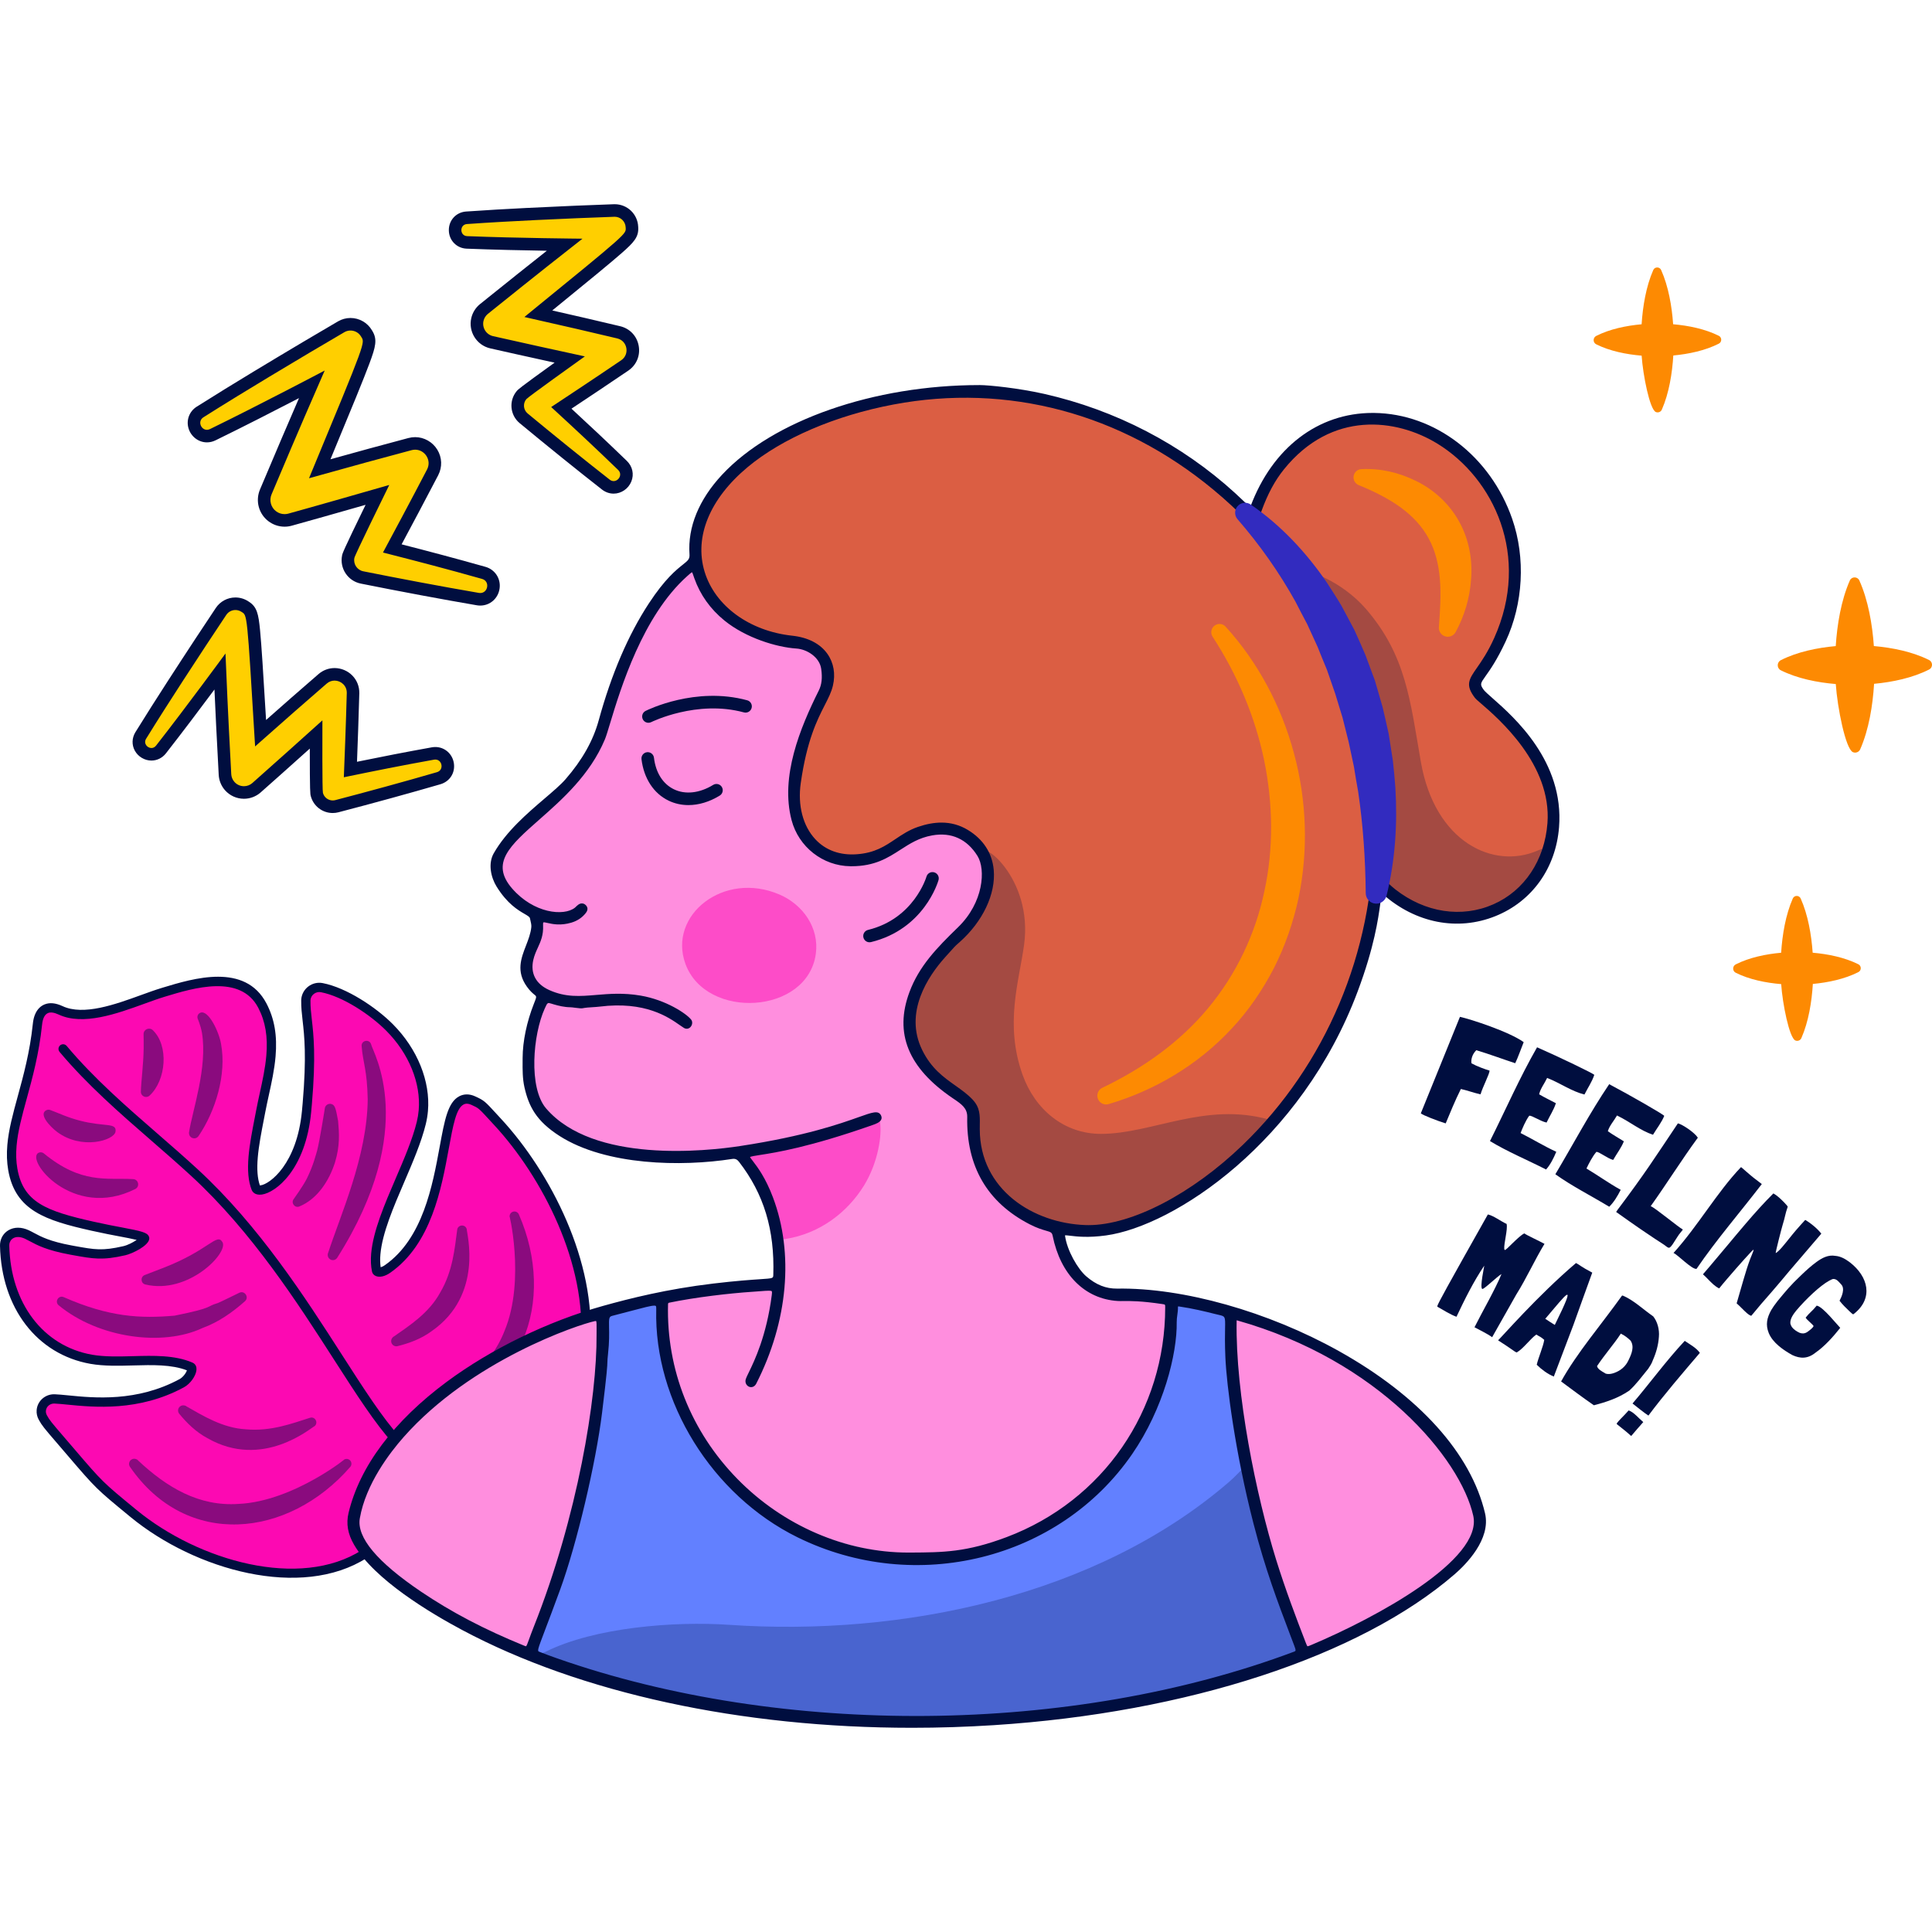 <?xml version="1.0" encoding="UTF-8"?>
<!-- Generator: Adobe Illustrator 25.4.1, SVG Export Plug-In . SVG Version: 6.00 Build 0)  -->
<svg xmlns="http://www.w3.org/2000/svg" xmlns:xlink="http://www.w3.org/1999/xlink" version="1.1" id="Capa_1" x="0px" y="0px" viewBox="0 0 512 512" style="enable-background:new 0 0 512 512;" xml:space="preserve" width="512" height="512">
<g>
	<g>
		<g>
			<path style="fill:#FC09B2;" d="M3.168,303.542c0.345-4.003,1.456-8.062,2.743-12.76c1.506-5.499,3.212-11.73,4.006-19.269     c0.214-2.243,1.017-3.66,2.388-4.203c1.01-0.399,2.233-0.256,3.738,0.433c6.027,2.823,14.736-0.339,21.736-2.88     c1.929-0.7,3.752-1.361,5.408-1.864l0.258-0.079c7.815-2.374,20.894-6.348,26.083,3.58c2.005,3.836,2.728,8.078,2.274,13.353     c-0.294,3.405-1.04,6.814-1.762,10.111c-0.326,1.483-0.648,2.955-0.924,4.405l-0.374,1.931     c-0.709,3.649-1.379,7.096-1.655,10.297c-0.303,3.513-0.06,6.214,0.741,8.262c0.167,0.429,0.646,0.592,1.417,0.484     c3.178-0.447,10.61-6.297,11.991-20.771c0.067-0.711,0.13-1.401,0.188-2.07c1.084-12.563,0.451-18.114-0.011-22.168     c-0.207-1.826-0.387-3.403-0.366-5.183c0.001-0.086,0.006-0.174,0.013-0.262c0.084-0.976,0.591-1.883,1.391-2.489     c0.809-0.613,1.841-0.854,2.83-0.665c6.069,1.168,13.638,6.205,17.978,10.576c6.236,6.277,9.572,14.504,8.924,22.008     c-0.094,1.092-0.272,2.183-0.529,3.241c-1.151,4.724-3.434,10.035-5.642,15.173c-2.915,6.783-5.927,13.794-6.425,19.564     c-0.141,1.632-0.073,3.123,0.201,4.429c0.032,0.166,0.178,0.254,0.294,0.301c0.477,0.192,1.422,0.096,2.638-0.753     c10.447-7.302,13.081-21.653,15.005-32.13c1.241-6.764,2.061-11.231,4.556-12.533c0.933-0.487,1.981-0.471,3.113,0.044     c2.17,0.98,2.283,1.102,5.156,4.231l1.307,1.419c12.891,13.918,25.08,37.49,23.244,58.778c-0.733,8.506-3.62,15.901-8.578,21.981     c-10.158,12.476-26.938,12.507-38.727,7.224c0.021,0.067,0.043,0.138,0.065,0.21c0.582,1.923,1.556,5.143,1.229,8.937     c-0.567,6.572-4.78,12.421-12.523,17.383c-16.923,10.836-44.384,3.066-61.157-10.707l-0.448-0.369     c-8.496-6.988-8.658-7.12-16.075-15.788l-2.788-3.25c-3.541-4.12-3.912-4.551-4.739-6.036c-0.329-0.588-0.475-1.247-0.418-1.903     c0.152-1.767,1.695-3.1,3.511-3.038c0.952,0.034,2.133,0.151,3.5,0.286c6.961,0.691,18.611,1.845,30.22-4.451     c1.295-0.699,2.565-2.425,2.669-3.624c0.047-0.545-0.169-0.638-0.344-0.714c-4.384-1.893-9.882-1.744-15.199-1.598     c-3.752,0.102-7.632,0.208-11.128-0.405c-13.568-2.404-22.571-14.211-22.938-30.078c-0.005-0.141,0-0.285,0.012-0.426     c0.097-1.126,0.694-2.089,1.638-2.639c1.152-0.673,2.645-0.652,4.201,0.057c0.45,0.205,0.905,0.449,1.409,0.72     c1.828,0.982,4.331,2.326,10.287,3.416l0.791,0.145c5.359,0.972,7.578,1.373,13.364,0.04c2.256-0.516,5.339-2.508,5.405-3.282     c-0.267-0.559-3.286-1.126-6.204-1.677c-2.05-0.386-4.6-0.866-7.643-1.551c-11.974-2.688-19.371-5.043-21.108-15.076     C3.043,307.882,2.972,305.813,3.168,303.542z"/>
			<g style="opacity:0.45;">
				<path style="fill:#000E3F;" d="M58.587,276.692c1.475,8.003-1.417,17.672-5.973,24.374c-0.43,0.633-1.292,0.797-1.925,0.367      c-0.801-0.545-0.596-1.587-0.579-1.431c0.857-5.619,4.946-17.137,3.402-26.348c-0.354-1.943-1.173-3.821-1.111-3.663      c-0.249-0.642,0.07-1.365,0.712-1.615C55.263,267.543,58.072,273.525,58.587,276.692z"/>
				<path style="fill:#000E3F;" d="M35.134,312.473l0.177,0.009c1.405,0.077,1.807,1.972,0.548,2.613      c-16.647,8.407-29.519-8.069-25.539-9.638c0.45-0.177,0.94-0.084,1.29,0.203C21.584,313.835,28.187,312.093,35.134,312.473z"/>
				<path style="fill:#000E3F;" d="M89.373,333.312c-0.404,0.639-1.249,0.828-1.887,0.425c-0.947-0.6-0.555-1.783-0.554-1.628      c3.228-9.99,10.369-25.556,10.519-40.787c-0.171-8.005-1.272-9.607-1.616-14.108c-0.114-1.493,2.009-1.936,2.496-0.514      C98.756,278.879,111.217,298.79,89.373,333.312z"/>
				<path style="fill:#000E3F;" d="M137.502,321.825c10.02,22.912,1.07,48.523-25.03,52.739c-0.745,0.121-1.448-0.386-1.568-1.132      c-0.182-1.126,1.024-1.638,0.862-1.495c9.802-3.841,18.066-9.36,21.911-19.166c5.773-13.719,0.912-32.62,1.394-30.184      c-0.137-0.694,0.314-1.368,1.008-1.506C136.68,320.962,137.266,321.285,137.502,321.825z"/>
				<path style="fill:#000E3F;" d="M114.407,352.756c-2.734,2.026-5.906,3.203-9.05,3.984c-0.735,0.182-1.478-0.265-1.661-1      c-0.255-1.026,0.769-1.674,0.647-1.525c4.235-2.971,9.348-6.247,12.309-11.674c3.397-5.749,3.852-11.866,4.511-16.658      c0.193-1.405,2.196-1.507,2.532-0.129C123.653,326.802,128.258,343.112,114.407,352.756z"/>
				<path style="fill:#000E3F;" d="M92.82,388.749c-16.409,18.871-43.386,21.756-58.377-0.02c-0.429-0.622-0.271-1.474,0.351-1.902      c0.939-0.647,1.919,0.224,1.72,0.138c7.67,7.211,16.198,12.314,26.705,11.587c14.87-0.661,29.866-13.152,27.871-11.672      c0.568-0.422,1.37-0.302,1.792,0.266C93.248,387.637,93.207,388.305,92.82,388.749z"/>
				<path style="fill:#000E3F;" d="M54.977,381.133c-3.002-1.602-5.424-3.964-7.477-6.47c-0.48-0.586-0.394-1.449,0.192-1.929      c0.818-0.67,1.842-0.022,1.655-0.069c4.499,2.554,9.65,5.77,15.822,6.12c6.65,0.607,12.372-1.604,16.984-3.061      c1.352-0.427,2.303,1.339,1.202,2.232C82.389,378.368,69.626,389.517,54.977,381.133z"/>
				<path style="fill:#000E3F;" d="M46.31,348.656c10.749-2.188,7.991-2.332,11.446-3.347c0.369-0.116,5.841-2.801,5.682-2.726      c1.417-0.66,2.648,1.216,1.479,2.254c-3.272,2.901-6.982,5.548-11.235,7.092c-10.588,4.998-27.569,2.691-38.135-6.013      c-1.144-0.943-0.026-2.76,1.331-2.164C28.964,349.066,37.226,349.455,46.31,348.656z"/>
				<path style="fill:#000E3F;" d="M21.238,297c6.486,1.679,9.748,0.431,9.375,2.892c-0.355,2.334-8.974,4.95-15.505,0.064      c-1.87-1.426-4.935-4.672-2.848-5.731c0.338-0.172,0.715-0.183,1.046-0.064C15.479,294.947,17.836,296.13,21.238,297z"/>
				<path style="fill:#000E3F;" d="M38.07,277.95c0.031-1.237-0.024-4.038-0.022-3.882c-0.017-1.278,1.519-1.945,2.445-1.065      c4.306,4.109,3.553,13.27-0.857,17.341c-0.888,0.819-2.33,0.164-2.303-1.04C37.393,286.588,38.005,282.197,38.07,277.95z"/>
				<path style="fill:#000E3F;" d="M43.402,335.955c12.078-4.72,14.06-9.341,15.561-6.762c1.639,2.812-9.084,13.939-20.445,11.208      c-1.245-0.299-1.365-2.032-0.173-2.499C38.345,337.901,43.561,335.892,43.402,335.955z"/>
				<path style="fill:#000E3F;" d="M81.33,312.307c1.767-3.591,2.36-6.281,2.69-7.289c0.696-2.598,2.113-11.566,2.078-11.413      c0.171-0.749,0.917-1.217,1.666-1.046c1.072,0.247,1.232,1.292,1.838,4.504c0.283,3.234,0.54,6.496-0.835,11.03      c-1.581,4.897-4.691,9.681-9.432,11.633c-1.213,0.499-2.303-0.943-1.493-1.974C77.843,317.752,80.322,314.317,81.33,312.307z"/>
			</g>
		</g>
		<path style="fill:#000E3F;" d="M132.758,296.47l-1.305-1.416c-2.915-3.175-3.153-3.434-5.554-4.518    c-1.472-0.67-2.921-0.675-4.188-0.014c-3.027,1.584-3.889,6.283-5.196,13.402c-1.886,10.273-4.469,24.335-14.5,31.344    c-0.486,0.339-0.873,0.5-1.136,0.569c-0.152-1.039-0.173-2.188-0.066-3.432c0.48-5.574,3.453-12.495,6.329-19.185    c2.227-5.181,4.529-10.535,5.707-15.368c0.271-1.119,0.46-2.272,0.56-3.425c0.678-7.859-2.79-16.45-9.277-22.98    c-4.471-4.504-12.302-9.7-18.618-10.917c-1.334-0.257-2.72,0.07-3.805,0.892c-1.074,0.813-1.757,2.036-1.873,3.362    c-0.011,0.119-0.017,0.237-0.018,0.349c-0.021,1.844,0.16,3.44,0.368,5.288c0.462,4.054,1.087,9.532,0.014,21.976    c-0.057,0.668-0.12,1.354-0.187,2.061c-1.339,14.022-8.486,19.327-10.939,19.67c-0.081,0.012-0.147,0.018-0.199,0.019    c-0.651-1.84-0.835-4.277-0.563-7.441c0.271-3.139,0.934-6.554,1.636-10.168l0.375-1.933c0.275-1.444,0.594-2.903,0.917-4.376    c0.73-3.331,1.485-6.774,1.786-10.269c0.476-5.517-0.29-9.975-2.409-14.028c-5.659-10.83-19.345-6.674-27.523-4.19l-0.269,0.083    c-1.709,0.518-3.619,1.212-5.467,1.882c-6.785,2.464-15.228,5.53-20.795,2.922c-1.839-0.841-3.377-0.992-4.712-0.463    c-0.91,0.361-1.981,1.143-2.63,2.831c-0.252,0.655-0.439,1.445-0.53,2.397c-0.781,7.426-2.474,13.606-3.967,19.058    c-1.302,4.758-2.428,8.865-2.782,12.982c-0.205,2.376-0.13,4.549,0.229,6.644c1.863,10.762,9.941,13.349,22.051,16.068    c3.042,0.684,5.592,1.164,7.641,1.551c1.368,0.257,3.154,0.593,4.36,0.896c-0.92,0.625-2.323,1.378-3.564,1.662    c-5.544,1.278-7.54,0.917-12.871-0.05l-0.79-0.145c-5.77-1.057-8.172-2.347-9.925-3.29c-0.528-0.284-1.007-0.54-1.478-0.755    c-1.935-0.881-3.829-0.88-5.334,0c-1.292,0.754-2.111,2.067-2.243,3.595c-0.017,0.192-0.022,0.387-0.016,0.578    c0.38,16.461,9.782,28.731,23.952,31.243c3.613,0.633,7.55,0.526,11.356,0.424c5.006-0.139,10.156-0.279,14.224,1.301    c-0.261,0.789-1.093,1.861-1.948,2.322c-11.282,6.119-22.695,4.986-29.514,4.309c-1.42-0.14-2.6-0.257-3.579-0.291    c-2.472-0.084-4.571,1.749-4.779,4.161c-0.078,0.903,0.12,1.806,0.572,2.611c0.884,1.588,1.338,2.115,4.864,6.217l2.802,3.267    c7.483,8.747,7.647,8.882,16.219,15.932l0.456,0.375c17.111,14.051,45.206,21.929,62.601,10.792    c8.08-5.178,12.483-11.335,13.084-18.313c0.238-2.748-0.161-5.179-0.629-7.086c9.954,7.39,22.276,9.081,35.085,10.162    c0.677,0.057,1.269-0.44,1.329-1.122c0.057-0.677-0.445-1.272-1.122-1.329c-9.988-0.843-19.196-1.99-27.202-5.722    c10.456,1.546,21.908-1.031,29.702-10.603c5.116-6.276,8.094-13.896,8.849-22.652C158.193,334.53,145.835,310.589,132.758,296.47z     M153.875,355.977c-0.712,8.256-3.507,15.422-8.306,21.31c-9.074,11.144-23.625,11.983-34.918,7.833    c-1.62-1.254-3.179-2.655-4.658-4.271c-4.56-4.982-9.562-12.769-15.353-21.787c-9.792-15.244-21.977-34.216-38.299-49.235    c-3.499-3.219-7.135-6.382-10.654-9.441c-8.269-7.191-16.82-14.628-24.02-23.209c-0.436-0.521-1.211-0.589-1.732-0.152    c-0.166,0.139-0.286,0.312-0.358,0.5c-0.155,0.403-0.092,0.878,0.206,1.232c7.323,8.729,15.949,16.23,24.29,23.485    c3.504,3.048,7.128,6.2,10.602,9.396c16.089,14.804,28.179,33.629,37.895,48.754c5.852,9.113,10.907,16.981,15.608,22.119    c0.792,0.865,1.611,1.663,2.445,2.427c-0.07,0.231-0.078,0.479-0.002,0.719l0.062,0.204c0.555,1.833,1.486,4.908,1.179,8.47    c-0.532,6.173-4.556,11.708-11.961,16.453c-16.453,10.535-43.281,2.872-59.713-10.623l-0.448-0.368    c-8.416-6.922-8.577-7.054-15.922-15.638l-2.788-3.251c-3.564-4.146-3.851-4.491-4.598-5.832    c-0.211-0.377-0.303-0.791-0.268-1.201c0.094-1.112,1.082-1.954,2.244-1.914c0.9,0.031,2.044,0.145,3.368,0.275    c7.153,0.711,19.036,1.89,30.98-4.588c1.653-0.893,3.171-3.003,3.307-4.599c0.057-0.651-0.085-1.518-1.079-1.948    c-4.639-2.003-10.273-1.849-15.722-1.699c-3.704,0.1-7.514,0.204-10.882-0.386c-12.963-2.298-21.568-13.64-21.92-28.895    c-0.004-0.109,0-0.202,0.008-0.293c0.06-0.722,0.439-1.336,1.032-1.681c0.797-0.467,1.888-0.426,3.073,0.113    c0.425,0.195,0.857,0.427,1.336,0.684c1.897,1.02,4.495,2.416,10.647,3.544l0.793,0.145c5.373,0.974,7.825,1.418,13.861,0.027    c1.861-0.425,6.191-2.513,6.354-4.374c0.019-0.217-0.021-0.437-0.115-0.633c-0.481-1.013-1.855-1.372-7.059-2.351    c-2.101-0.396-4.628-0.872-7.627-1.548c-12.538-2.815-18.615-5.121-20.167-14.086c-0.323-1.882-0.389-3.851-0.202-6.015    l-0.001,0.001c0.336-3.896,1.433-7.902,2.704-12.542c1.519-5.545,3.239-11.827,4.043-19.465c0.17-1.76,0.71-2.828,1.618-3.188    c0.679-0.268,1.586-0.135,2.774,0.409c6.48,3.036,15.455-0.224,22.667-2.842c1.816-0.66,3.695-1.343,5.345-1.843l0.263-0.081    c7.451-2.262,19.917-6.048,24.632,2.974c1.893,3.622,2.572,7.65,2.138,12.678c-0.288,3.337-1.025,6.701-1.738,9.954    c-0.329,1.494-0.653,2.978-0.93,4.439l-0.373,1.928c-0.715,3.68-1.39,7.156-1.672,10.424c-0.32,3.705-0.051,6.589,0.821,8.815    c0.182,0.467,0.813,1.523,2.732,1.254c3.624-0.51,11.582-6.527,13.045-21.872c0.068-0.716,0.131-1.41,0.189-2.083    c1.094-12.689,0.453-18.309-0.015-22.412c-0.206-1.819-0.379-3.343-0.359-5.029l0.01-0.172c0.053-0.626,0.383-1.218,0.907-1.612    c0.532-0.403,1.208-0.564,1.857-0.439c5.825,1.122,13.131,5.998,17.337,10.236c5.984,6.023,9.189,13.888,8.573,21.035    c-0.089,1.03-0.258,2.059-0.5,3.058c-1.126,4.628-3.389,9.889-5.576,14.977c-2.953,6.872-6.005,13.976-6.52,19.944    c-0.152,1.75-0.076,3.359,0.221,4.787c0.104,0.524,0.481,0.961,1.033,1.186c1.028,0.414,2.413,0.091,3.806-0.882    c10.861-7.59,13.548-22.224,15.51-32.91c1.135-6.183,1.954-10.647,3.917-11.671c0.588-0.307,1.253-0.283,2.035,0.073    c1.946,0.878,1.946,0.878,4.76,3.943l1.309,1.42C143.663,311.862,155.678,335.067,153.875,355.977z"/>
	</g>
	<g>
		<g>
			<g>
				<path style="fill:#FF8EDE;" d="M308.94,344.518c-0.407-0.121-8.662-1.076-13.04-0.997c-3.662,0.066-6.673-1.364-9.301-3.811      c-4.504-4.192-5.518-8.545-6.672-13.043c-0.291-1.136-1.119-1.226-2.678-1.737c-9.089-2.98-15.818-9.47-18.568-18.882      c-3.163-10.825,2.264-10.686-6.034-16.262c-16.499-11.087-15.277-26.506-1.267-39.953c3.965-3.805,7.107-6.826,8.942-11.966      c1.003-2.808,1.467-7.865,0.223-10.518c-1.182-2.521-2.938-4.532-5.368-5.941c-2.821-1.636-5.871-1.474-8.898-1.031      c-4.814,0.705-7.443,3.68-10.553,5.318c-16.723,8.806-32.843-4.284-22.434-31.729c3.766-9.93,4.999-9.395,5.6-13.328      c0.876-5.734-2.784-9.465-8.169-10.05c-7.57-0.822-14.116-3.308-19.697-8.499c-6.82-6.343-5.849-13.144-7.665-11.846      c-7.528,5.378-13.527,16.213-17.106,24.72c-7.058,16.777-4.967,25.68-22.042,39.392c-3.373,2.709-12.784,11.245-12.206,15.55      c0.885,6.594,7.619,11.755,14.059,12.866c5.995,1.035,7.436-2.39,8.151-1.998c0.225,0.124,0.178,0.337,0.058,0.511      c-0.671,0.975-1.678,1.491-2.735,1.89c-2.052,0.774-4.164,0.676-6.266,0.254c-2.095-0.42-2.735-1.11-2.609,2.177      c0.158,4.132-1.439,4.184-2.568,9.278c-0.577,2.603,0.343,4.681,2.048,6.518c3.159,3.403,8.905,3.44,10.036,3.622      c4.562,0.734,17.37-4.174,29.857,5.67c0.362,0.285,0.031,0.86-0.456,0.517c-1.395-0.98-3.384-2.396-5.028-3.175      c-5.116-2.423-12.433-3.112-13.683-2.754c-1.016,0.291-3.528,0.141-4.944,0.36c-6.533,1.011-10.425-0.548-12.52-1.127      c-0.965-0.267-1.12-0.003-1.816,1.586c-2.901,6.622-2.972,12.672-3.308,15.843c0.374,2.148,0.165,8.529,3.582,12.581      c14.449,17.125,51.522,11.895,73.084,6.042c11.46-3.111,15.047-5.215,15.26-4.421c0.278,1.041-19.028,6.808-31.292,8.84      c-6.961,1.154-2.615,0.133,2.459,11.841c4.038,9.319,5.271,22.704,0.845,37.574c-1.28,4.3-3.932,10.589-4.821,11.73      c-0.255,0.328-0.668,0.036-0.544-0.346c0.672-2.068,5.281-9.464,6.954-23.485c0.284-2.376-2.288-1.289-3.451-1.276      c-5.833,0.07-17.248,1.594-24.804,2.923c-1.849,0.325-1.873,0.365-1.604,1.993c0.442,2.677-1.817,26.253,19.35,47.621      c14.798,14.939,43.006,20.576,58.254,18.415c31.885-4.519,56.924-32.201,56.497-66.081      C310.042,344.96,309.835,344.784,308.94,344.518z"/>
				<path style="fill:#FF8EDE;" d="M157.59,348.904c-26.758,8.442-57.918,28.037-63.301,52.723      c-2.891,13.258,31.155,30.268,43.747,35.429c2.739,1.123,1.863,1.403,5.464-8.028c2.646-6.93,4.991-13.964,7.026-21.094      c7.431-26.032,8.863-53.389,8.84-56.69C159.352,349.158,159.493,348.303,157.59,348.904z"/>
				<path style="fill:#FF8EDE;" d="M390.855,398.682c-7.387-23.733-38.987-43.356-63.001-49.975      c-1.707-0.47-1.169,2.517-1.161,3.901c0.124,21.312,5.334,50.637,18.536,83.867c0.489,1.231,0.771,1.351,1.927,0.855      c12.697-5.458,37.368-17.424,43.658-29.781C392.317,404.595,391.842,401.853,390.855,398.682z"/>
			</g>
			<path style="fill:#6280FF;" d="M159.265,444.434c-6.946-2.003-16.455-5.389-17.313-5.826c-0.708-0.36-0.875-0.661-0.61-1.443     c2.955-8.734,11.761-27.305,16.853-61.314c4.124-27.537-0.111-27.173,3.732-28.257c1.478-0.416,10.629-2.884,12.163-2.882     c0.717,0.001,0.857,0.592,0.859,1.301c0.14,52.705,55.069,82.298,98.774,60.517c16.923-8.434,30.092-23.641,35.017-43.014     c2.079-8.177,2.005-13.694,2.122-16.293c0.132-2.94-0.748-2.954,12.908,0.264c3.569,0.84,0.706,1.33,2.547,16.484     c0.443,3.642,0.811,11.327,4.014,26.671c5.19,24.856,11.515,38.693,14.151,46.29c0.477,1.374,0.207,1.465-3.897,2.934     c-23.842,8.533-50.257,14.232-89.322,15.954C226.965,456.889,190.686,453.493,159.265,444.434z"/>
			<g>
				<path style="fill:#DB5E43;" d="M273,322.257c-10.242-5.446-14.927-14.754-14.614-26c0.091-3.279-2.588-5.544-5.393-7.291      c-12.764-7.95-15.891-21.317-4.179-35.13c5.058-5.965,10.765-9.058,12.906-17.719c0.886-3.587,0.884-7.155-1.067-10.395      c-4.171-6.927-11.584-8.217-18.927-4.68c-4.058,1.954-5.74,4.456-11.001,5.847c-13.698,3.622-24.401-7.016-17.855-29.007      c3.467-11.647,6.96-13.24,6.979-19.078c0.01-3.22-2.023-6.631-5.639-8.165c-1.865-0.792-3.855-0.898-5.808-1.22      c-26.571-4.373-35.445-33.637-2.019-52.692c11.218-6.395,22.892-9.597,35.499-11.484      c77.236-11.564,145.348,72.176,116.99,154.241c-8.861,25.644-26.613,46.105-45.742,57.713      c-6.717,4.076-11.462,6.911-19.656,8.132C291.632,325.604,279.2,325.554,273,322.257z"/>
				<path style="fill:#DB5E43;" d="M333.287,138.021c-0.51-0.539-0.69-1.115-0.44-1.81c1.91-5.304,4.061-10.435,9.018-15.477      c4.67-4.75,10.285-7.881,16.908-8.971c2.012-0.331,4.06-0.662,6.121-0.467c8.873,0.84,16.019,3.645,22.764,10.045      c6.032,5.723,10.262,11.991,12.291,20.665c0.497,2.124,0.924,4.264,0.907,6.474c-0.008,1.05,0.338,2.081,0.291,3.154      c-0.356,8.003-2.307,15.538-6.441,22.462c-3.392,5.683-5.495,6.156-3.518,9.301c1.747,2.78,4.701,4.044,8.439,8.072      c29.801,32.112-4.306,65.347-30.416,45.242c-0.837-0.644-1.597-1.388-2.415-2.058c-0.896-0.734-1.271-1.656-1.134-2.801      C369.079,203.246,359.001,165.199,333.287,138.021z"/>
			</g>
			<g style="opacity:0.25;">
				<path style="fill:#000E3F;" d="M258.652,301.442c-0.688-5.484,0.544-6.789-1.928-9.461c-3.389-3.661-31.337-16.558-2.17-44.093      c5.76-5.438,9.75-14.121,6.602-21.237c-1.993-4.508,12.731,5.648,10.229,23.795c-1.343,9.738-5.198,21.003-0.366,34.453      c3.228,8.985,10.841,15.625,20.832,15.591c13.481-0.046,27.446-8.459,44.24-3.853c0.502,0.137,0.64,0.54,0.333,0.901      c-9.485,11.176-28.534,25.697-43.121,27.812C276.629,327.768,260.85,318.956,258.652,301.442z"/>
				<path style="fill:#000E3F;" d="M362.01,190.044c-7.198-26.634-18.093-37.396-17.238-38.467c0.878-1.1,10.726,2.201,17.353,9.953      c10.48,12.256,11.575,23.98,14.409,40.323c3.727,21.494,19.375,28.589,30.897,23.577c0.485-0.211,0.981-0.399,1.479-0.578      c3.043-1.09-5.633,22.245-29.031,17.144c-6.406-1.396-10.493-5.252-13.025-7.282c-0.968-0.776-1.367-1.753-1.19-2.976      C366.938,222.99,366.103,205.188,362.01,190.044z"/>
				<path style="fill:#000E3F;" d="M193.18,430.593c45.815,3.151,97.321-7.538,132.463-37.807      c7.718-6.648,0.962-7.237,12.515,26.837c6.69,19.731,8.125,18.083,4.421,19.475c-63.988,24.05-147.255,20.191-197.892,0.499      c-0.515-0.2-1.341-0.174-1.342-0.917c-0.001-0.584,0.735-0.694,1.19-0.922C157.498,431.256,178.798,429.605,193.18,430.593z"/>
			</g>
			<g>
				<path style="fill:#FD8A02;" d="M324.798,166.068c8.548,9.386,14.747,21.033,18.096,33.486      c3.393,12.452,3.881,25.785,1.204,38.578c-1.395,6.378-3.546,12.616-6.513,18.46c-3.016,5.81-6.732,11.285-11.219,16.034      c-8.886,9.607-20.433,16.39-32.582,19.971c-1.231,0.364-2.523-0.341-2.886-1.571c-0.327-1.11,0.213-2.27,1.225-2.754      l0.019-0.008c10.856-5.193,20.606-12.166,28.03-21.11c7.418-8.912,12.518-19.604,14.894-30.946      c2.481-11.329,2.304-23.251-0.06-34.758c-2.399-11.522-7.078-22.614-13.652-32.71l-0.005-0.008      c-0.658-1.012-0.372-2.366,0.639-3.024C322.902,165.115,324.09,165.288,324.798,166.068z"/>
				<path style="fill:#FD8A02;" d="M360.786,124.323c5.093-0.246,9.906,0.879,14.531,3.157c4.589,2.237,8.788,5.998,11.389,10.78      c2.654,4.759,3.561,10.252,3.146,15.273c-0.348,5.059-1.812,9.788-4.092,13.981c-0.624,1.148-2.061,1.572-3.21,0.948      c-0.842-0.457-1.294-1.352-1.23-2.249l0.004-0.039c0.325-4.446,0.597-8.683,0.264-12.668c-0.333-3.985-1.239-7.645-2.98-10.81      c-1.702-3.183-4.253-5.911-7.436-8.245c-3.164-2.288-7.029-4.228-10.868-5.799l-0.245-0.1c-1.123-0.46-1.662-1.744-1.201-2.867      C359.191,124.87,359.961,124.363,360.786,124.323z"/>
			</g>
			<g style="opacity:0.5;">
				<path style="fill:#FC09B2;" d="M228.929,314.241c-4.371,7.052-11.641,12.64-20.686,14.089c-1.59,0.254-1.785-0.071-1.955-0.949      c-1.373-7.057-3.025-12.96-8.105-19.617c-3.453-4.526,2.657,0.283,33.893-11.195c0.697-0.256,0.992-0.036,1.115,0.638      C233.809,300.568,232.751,308.076,228.929,314.241z"/>
				<path style="fill:#FC09B2;" d="M181.63,255.386c-4.637-12.826,10.146-24.711,24.964-18.315      c6.186,2.67,10.535,8.789,9.608,15.677C214.032,268.877,187.06,270.408,181.63,255.386z"/>
			</g>
		</g>
		<g>
			<path style="fill:#000E3F;" d="M395.535,185.029c-1.126-0.991-2.013-1.774-2.322-2.198c-1.075-1.481-0.925-1.69,0.498-3.687     c1.119-1.566,2.987-4.188,5.302-9.153c4.667-10.011,5.318-22.145,1.744-32.461c-5.755-16.612-20.463-27.903-36.598-28.098     c-0.137-0.001-0.272-0.002-0.41-0.002c-14.47,0-26.552,9.253-32.372,24.827c-0.016,0.043-0.031,0.076-0.041,0.103     c-0.29-0.163-0.942-0.787-1.683-1.497c-0.61-0.582-1.382-1.321-2.37-2.222c-14.153-12.904-31.644-21.986-50.587-26.264     c-6.738-1.523-14.641-2.324-16.989-2.327c-0.056,0-0.108,0-0.164,0c-27.944,0-54.689,9.309-68.165,23.736     c-6.163,6.596-9.155,13.895-8.654,21.104c0.087,1.266-0.377,1.636-1.754,2.734c-1.771,1.41-4.734,3.77-8.98,10.23     c-5.482,8.339-9.965,18.783-13.325,31.04c-1.479,5.393-4.353,10.497-8.788,15.603c-1.264,1.456-3.24,3.144-5.525,5.097     c-4.541,3.88-10.193,8.708-13.514,14.55c-1.55,2.728-0.738,6.383,0.756,8.796c2.843,4.587,5.688,6.245,7.388,7.236     c0.797,0.464,1.373,0.799,1.449,1.152c0.038,0.176,0.079,0.353,0.123,0.53c0.15,0.631,0.305,1.282,0.247,1.858     c-0.168,1.667-0.799,3.301-1.413,4.883c-1.302,3.365-2.648,6.843,0.245,10.876c0.873,1.216,1.559,1.771,2.011,2.139     c0.599,0.484,0.599,0.484-0.18,2.448c-1.869,4.718-2.95,9.925-2.964,14.282l-0.005,0.86c-0.016,2.279-0.033,4.636,0.487,6.938     c1.14,5.03,3.101,8.946,9.341,12.925c12.287,7.831,32.297,8.162,45.698,6.069c0.79-0.119,1.306,0.091,1.804,0.733     c6.603,8.511,9.494,18.049,9.105,30.016c-0.029,0.888-0.029,0.888-3.556,1.124c-2.323,0.155-6.211,0.414-12.354,1.146     c-12.327,1.468-22.096,3.938-29.229,5.927c-14.522,4.05-29.604,11.375-41.379,20.097c-14.08,10.433-23.082,22.435-26.032,34.71     c-0.696,2.896-0.231,5.6,1.467,8.511c5.378,9.224,20.238,18.093,28.615,22.558c31.473,16.778,74.034,25.926,119.222,25.925     c7.171,0,14.412-0.23,21.683-0.697c51.325-3.296,96.972-18.241,122.107-39.979c2.969-2.566,9.697-9.281,8.073-16.175     c-3.734-15.86-17.499-31.13-38.756-42.997c-18.74-10.463-41.278-16.827-58.779-16.54c-2.919,0.031-5.52-0.99-8.143-3.249     c-2.242-1.931-5.105-6.838-5.628-10.794c-0.003-0.028-0.005-0.05-0.009-0.067c0.22-0.04,0.81,0.031,1.387,0.1     c1.773,0.212,4.743,0.568,9.46-0.078c18.071-2.475,51.774-24.747,66.724-64.692c4.411-11.788,5.434-19.221,5.984-23.214     c0.166-1.201,0.323-2.342,0.491-2.69c0.043,0.027,0.101,0.07,0.18,0.141c8.67,7.691,19.834,9.872,29.858,5.826     c9.693-3.908,15.991-12.717,16.846-23.564C414.541,201.777,401.222,190.041,395.535,185.029z M369.779,235.703     c-0.548-0.428-1.079-0.909-1.591-1.375c-0.309-0.279-0.617-0.558-0.931-0.829c-0.483-0.417-0.655-0.911-0.525-1.512     c0.336-1.547,0.343-3.115,0.35-4.631l0.007-0.999c0.009-0.685,0.092-1.387,0.171-2.067c0.119-1.01,0.244-2.056,0.144-3.123     c-0.106-1.163-0.173-2.536-0.251-4.127c-0.397-8.135-1.057-21.751-8.726-41.506c-5.403-13.919-12.253-24.801-23.642-37.563     c-0.727-0.816-0.852-1.52-0.458-2.599c1.658-4.539,3.545-8.035,5.942-11.003c12.657-15.674,29.824-13.448,40.683-6.779     c14.861,9.128,24.794,29.744,15.026,51.487c-1.692,3.769-3.368,6.17-4.591,7.923c-2.105,3.016-3.161,4.53-0.462,8.01     c0.182,0.236,0.615,0.612,1.499,1.372c4.66,4.011,18.843,16.22,17.667,31.746c-0.747,9.848-6.098,17.891-14.311,21.516     C387.387,243.351,377.667,241.876,369.779,235.703z M257.767,291.422c-1.321-1.419-2.887-2.529-4.544-3.705     c-3.153-2.236-6.415-4.549-8.816-9.419c-4.932-10.003,1.611-19.642,5.951-24.498l0.189-0.213c2.564-2.869,2.564-2.869,3.366-3.57     l0.381-0.335c6.157-5.455,9.628-12.788,9.056-19.138c-0.402-4.459-2.769-8.121-6.844-10.593     c-2.152-1.304-4.476-1.956-7.016-1.956c-1.936,0-4,0.379-6.209,1.136c-2.363,0.808-4.193,2.037-5.962,3.225     c-2.82,1.894-5.484,3.684-10.258,4.029c-4.447,0.335-8.261-1.045-10.981-3.963c-3.309-3.546-4.719-8.982-3.872-14.916     c1.628-11.376,4.359-16.724,6.352-20.629c0.985-1.929,1.763-3.454,2.172-5.193c0.723-3.068,0.202-6.054-1.463-8.409     c-1.907-2.692-5.133-4.356-9.331-4.809c-11.358-1.23-20.472-7.895-23.221-16.982c-2.789-9.219,1.369-19.31,11.407-27.686     c9.156-7.639,23.236-13.688,38.632-16.596c30.239-5.712,60.352,2.307,84.803,22.573c26.862,22.264,42.317,55.438,42.449,91.083     l-0.012,0.462c0,30.926-12.619,60.84-34.621,82.069c-13.492,13.017-29.429,21.282-40.915,21.282     c-0.278,0-0.554-0.005-0.828-0.016c-13.882-0.497-27.953-9.391-27.987-25.428c-0.002-0.428,0.005-0.835,0.011-1.226     C259.69,295.498,259.721,293.52,257.767,291.422z M142.95,437.741c-0.59-0.228-0.613-0.237,1.571-5.979     c0.925-2.433,2.215-5.824,3.949-10.573c4.361-11.941,9.435-33.366,11.082-46.786c1.337-10.903,1.384-12.377,1.416-13.453     c0.016-0.503,0.027-0.901,0.164-2.132c0.361-3.228,0.308-5.459,0.271-7.087c-0.054-2.402-0.002-2.803,0.852-3.022     c2.087-0.532,3.819-0.992,5.259-1.374c2.991-0.793,5.013-1.329,5.872-1.329c0.193,0,0.328,0.027,0.401,0.085     c0.142,0.111,0.128,0.677,0.121,0.949c-0.606,24.376,14.788,49.196,37.437,60.358c31.291,15.422,69.414,5.942,88.689-22.052     c8.311-12.069,11.946-26.595,11.807-34.983c-0.011-0.617,0.072-1.23,0.161-1.88c0.092-0.669,0.186-1.362,0.171-2.072     c-0.002-0.11,0.009-0.165,0.005-0.176c0.033-0.009,0.135-0.03,0.408,0.012c3.442,0.504,6.765,1.302,9.276,1.94     c0.409,0.105,0.769,0.187,1.083,0.258c1.771,0.405,1.771,0.405,1.712,3.511c-0.033,1.637-0.079,4.111,0.081,7.782     c0.323,7.335,2.576,25.122,7.46,44.062c3.115,12.08,6.446,20.855,9.666,29.343l1.119,2.949c0.213,0.557,0.431,1.131,0.319,1.382     c-0.015,0.031-0.056,0.123-0.287,0.209c-58.869,22.11-135.609,22.798-195.502,1.753c-1.609-0.565-3.065-1.106-4.452-1.652     L142.95,437.741z M308.04,345.591c0.749,0.112,0.749,0.112,0.749,0.815c0.027,27.377-16.458,51.296-41.999,60.935     c-10.666,4.025-16.85,4.058-25.408,4.103l-0.332,0.002c-0.106,0.001-0.211,0.001-0.316,0.001     c-16.659,0-33.155-7.099-45.306-19.506c-12.314-12.576-18.847-29.028-18.392-46.325c0.005-0.243,0.09-0.346,0.323-0.394     c6.98-1.449,16.056-2.491,21.953-2.881c0.817-0.054,1.523-0.109,2.132-0.156c0.94-0.073,1.732-0.134,2.282-0.134     c0.424,0,0.703,0.036,0.795,0.133c0.123,0.13,0.036,0.792,0,1.075c-1.4,10.818-4.584,17.359-6.114,20.504     c-0.372,0.762-0.639,1.313-0.759,1.684c-0.318,0.967,0.206,1.778,0.858,2.049c0.617,0.257,1.449,0.095,1.919-0.835     c8.409-16.514,10.014-34.509,4.407-49.37c-1.965-5.204-4.086-7.989-5.228-9.486c-0.397-0.521-0.808-1.06-0.846-1.158     c0.177-0.182,1.321-0.36,2.645-0.565c4.213-0.654,12.978-2.015,29.821-7.929c0.896-0.316,2.011-0.708,2.327-1.507     c0.094-0.237,0.155-0.617-0.087-1.081c-0.709-1.357-2.215-0.824-5.867,0.473c-4.952,1.761-14.167,5.039-31.507,7.681     c-8.885,1.351-38.835,4.632-51.364-9.972c-4.712-5.493-3.487-19.63-0.361-26.479c0.734-1.614,0.738-1.606,1.784-1.283     l0.584,0.178c1.268,0.372,2.786,0.754,4.415,0.771c0.272,0.003,0.745,0.065,1.241,0.129c1.007,0.129,1.647,0.201,2.006,0.133     c0.861-0.17,1.759-0.224,2.628-0.276c0.628-0.038,1.256-0.076,1.882-0.154c12.069-1.511,18.244,2.806,21.208,4.88     c0.445,0.312,0.822,0.575,1.136,0.763c0.61,0.365,1.303,0.262,1.766-0.264c0.503-0.573,0.567-1.406,0.146-1.938     c-1.256-1.589-6.633-5.205-13.382-6.362c-4.568-0.784-8.373-0.462-11.723-0.18c-4.353,0.367-8.111,0.682-12.502-1.292     c-3.532-1.588-5.031-4.421-4.223-7.977c0.28-1.236,0.745-2.253,1.196-3.238c0.75-1.643,1.528-3.34,1.398-5.961     c-0.033-0.646,0.079-0.747,0.079-0.748c0.101-0.084,0.718,0.057,1.131,0.15c1.27,0.289,3.403,0.77,6.31-0.098     c1.568-0.469,2.849-1.329,3.807-2.557c0.72-0.925,0.419-1.61,0.04-2.021c-0.299-0.325-0.642-0.495-1.019-0.505     c-0.72-0.062-1.304,0.549-1.694,0.925c-0.086,0.086-0.162,0.161-0.225,0.208c-2.964,2.32-10.913,1.491-16.624-5.08     c-5.865-6.75-0.642-11.358,7.265-18.332c5.953-5.251,13.362-11.788,17.306-21.186c0.325-0.773,0.758-2.205,1.358-4.187     c2.8-9.255,8.629-28.515,20.463-39.092c0.301-0.27,1.102-0.986,1.263-1.026c0.105,0.087,0.271,0.577,0.418,1.011l0.197,0.566     c1.56,4.404,4.248,8.179,7.986,11.219c5.683,4.621,13.866,7.086,19.065,7.423c2.821,0.182,6.141,2.288,6.579,5.374     c0.341,2.408,0.142,4.184-0.644,5.758c-4.956,9.93-10.25,22.808-7.203,34.356c1.876,7.098,8.277,12.117,15.569,12.204     c0.105,0.001,0.209,0.002,0.314,0.002c6.173,0,9.632-2.228,12.976-4.384c2.52-1.624,4.9-3.158,8.382-3.786     c5.1-0.923,9.256,0.969,12.035,5.461c2.194,3.548,1.618,12.31-5.158,18.874c-5.74,5.559-10.335,10.353-12.881,17.175     c-4.074,10.918-0.341,20.107,11.409,28.092l0.285,0.193c2.046,1.384,3.662,2.478,3.615,4.819     c-0.262,13.068,5.297,22.633,16.521,28.428c1.963,1.015,3.33,1.411,4.328,1.7c1.301,0.377,1.609,0.467,1.79,1.367     c2.075,10.28,8.52,16.736,17.243,17.271c0.456,0.029,0.954,0.022,1.559,0.018C299.583,344.774,302.33,344.744,308.04,345.591z      M138.916,436.125c-10.546-4.303-19.22-8.847-27.302-14.299c-11.661-7.868-17.131-14.413-16.258-19.453     c1.575-9.087,7.948-17.387,11.607-21.527c17.956-20.315,46.268-29.838,50.731-30.744c0.087-0.018,0.148-0.022,0.189-0.022     c0.056,0,0.076,0.009,0.076,0.009c0.161,0.133,0.151,1.157,0.142,2.06c-0.004,0.414-0.007,0.883-0.004,1.408     c0.134,16.861-5.024,48.343-16.667,77.623c-0.545,1.371-0.924,2.42-1.211,3.213c-0.346,0.963-0.648,1.796-0.806,1.882     C139.367,436.288,139.258,436.265,138.916,436.125z M346.493,436.274c-0.11-0.061-0.31-0.579-0.511-1.098     c-2.508-6.466-5.394-14.12-7.797-21.848c-5.279-16.99-10.804-44.031-10.462-63.251c0.002-0.092,0.009-0.152,0.007-0.181     c0.031,0.004,0.079,0.013,0.148,0.032c37.556,10.586,59.186,36.643,62.551,51.765c2.587,11.635-25.706,26.974-42.831,34.202     C347.162,436.08,346.618,436.308,346.493,436.274z"/>
			<path style="fill:#000E3F;" d="M189.002,208.004c-3.588,2.203-7.378,2.628-10.395,1.172c-2.939-1.421-4.822-4.396-5.302-8.379     c-0.11-0.911-0.954-1.566-1.849-1.451c-0.913,0.11-1.562,0.938-1.452,1.85c0.612,5.071,3.22,9.071,7.157,10.974     c1.643,0.794,3.433,1.187,5.284,1.187c2.72,0,5.576-0.849,8.297-2.519c0.783-0.48,1.028-1.504,0.547-2.287     C190.809,207.769,189.783,207.524,189.002,208.004z"/>
			<path style="fill:#000E3F;" d="M198.018,185.584c-13.685-3.729-26.391,2.543-26.925,2.812c-0.821,0.412-1.151,1.412-0.738,2.232     c0.29,0.581,0.877,0.917,1.487,0.917c0.251,0,0.505-0.058,0.745-0.178c0.119-0.06,12.092-5.967,24.558-2.575     c0.875,0.244,1.801-0.28,2.04-1.167C199.427,186.739,198.904,185.825,198.018,185.584z"/>
			<path style="fill:#000E3F;" d="M248.718,233.234c0.253-0.883-0.26-1.803-1.144-2.054c-0.891-0.255-1.804,0.262-2.053,1.145     c-0.032,0.111-3.301,11.144-15.486,14.111c-0.893,0.218-1.44,1.117-1.221,2.009c0.184,0.76,0.864,1.27,1.613,1.27     c0.13,0,0.264-0.015,0.395-0.048C244.869,246.246,248.569,233.763,248.718,233.234z"/>
		</g>
		<path style="fill:#322BBF;" d="M331.444,133.699c7.954,5.445,14.701,12.66,20.169,20.66c1.313,2.032,2.645,4.066,3.881,6.155    l3.425,6.418c1.017,2.196,1.967,4.427,2.935,6.649l2.525,6.809l2.016,6.967c0.542,2.353,1.107,4.702,1.609,7.062l1.119,7.148    c0.285,2.393,0.476,4.798,0.667,7.194c0.582,9.601-0.05,19.295-2.332,28.59c-0.369,1.503-1.886,2.421-3.389,2.052    c-1.267-0.311-2.12-1.439-2.133-2.687v-0.026c-0.099-9.118-0.703-18.076-2.012-26.914c-0.407-2.198-0.768-4.397-1.118-6.594    l-1.392-6.526l-1.621-6.46l-1.946-6.36l-2.172-6.277c-0.823-2.052-1.708-4.078-2.502-6.147l-2.763-6.032    c-1.04-1.946-2.068-3.902-3.069-5.885c-4.304-7.746-9.428-15.028-15.364-21.878l-0.015-0.017c-0.953-1.1-0.834-2.764,0.266-3.716    C329.155,133.081,330.48,133.039,331.444,133.699z"/>
	</g>
	<g>
		<g>
			<path style="fill:#FFCF00;" d="M127.273,158.819c-0.206,0-0.42-0.017-0.642-0.054c-9.033-1.547-20.218-3.638-30.692-5.737     c-2.52-0.506-4.162-2.969-3.658-5.491c0.083-0.409,0.193-0.96,7.736-16.381c-6.787,1.949-19.034,5.434-23.117,6.55     c-0.518,0.142-0.999,0.206-1.483,0.206c-2.435,0-4.584-1.643-5.226-3.994c-0.321-1.173-0.236-2.436,0.242-3.557     c0.859-2.01,1.656-3.895,2.504-5.9c2.259-5.346,4.788-11.329,9.697-22.599c-5.946,3.104-17.118,8.887-26.25,13.338     c-0.501,0.245-1.023,0.368-1.548,0.368c-1.503,0-2.854-1.051-3.291-2.555c-0.431-1.49,0.15-2.995,1.479-3.835     c9.767-6.187,21.699-13.294,26.191-15.968l1.777-1.061l9.405-5.538c0.756-0.446,1.616-0.68,2.489-0.68     c1.734,0,3.357,0.927,4.236,2.42c1.452,2.336,1.494,2.398-12.388,35.876l4.238-1.174c9.096-2.524,9.096-2.524,19.274-5.252     l0.325-0.087c0.529-0.142,0.992-0.204,1.452-0.204c1.826,0,3.491,0.949,4.46,2.538c0.956,1.571,1.019,3.487,0.171,5.125     c-3.621,6.963-8.28,15.684-10.689,20.167c8.825,2.26,15.578,4.039,24.23,6.476c1.755,0.493,2.807,2.096,2.558,3.898     C130.504,157.514,129.041,158.819,127.273,158.819z"/>
			<path style="fill:#000E3F;" d="M92.886,87.593c1.113,0,2.197,0.572,2.803,1.601c1.042,1.769,1.639,0.32-13.797,37.546     c17.254-4.782,14.326-3.996,27.108-7.422l0.073-0.019c0.324-0.087,0.642-0.127,0.95-0.127c2.549,0,4.427,2.778,3.154,5.238     c-4.025,7.739-9.543,18.046-11.684,22.015c9.338,2.382,16.548,4.259,26.25,6.992c2.176,0.612,1.602,3.74-0.469,3.74     c-0.118,0-0.241-0.01-0.368-0.031c-9.918-1.698-21.416-3.879-30.639-5.727c-1.626-0.326-2.68-1.909-2.354-3.535     c0.175-0.879,7.846-16.477,9.246-19.344c-4.326,1.261-21.582,6.185-26.698,7.583l-0.05,0.014     c-0.332,0.091-0.665,0.134-0.993,0.134c-1.653,0-3.167-1.098-3.624-2.769c-0.232-0.85-0.152-1.714,0.168-2.466     c3.374-7.905,5.795-13.851,14.084-32.819c0,0,0,0,0,0s0,0,0,0l0,0c-0.118,0.063-17.361,9.159-30.393,15.51     c-0.284,0.138-0.56,0.2-0.819,0.2c-1.585,0-2.552-2.293-0.923-3.322c11.504-7.287,25.764-15.702,27.938-17.011l9.391-5.53     C91.757,87.738,92.325,87.593,92.886,87.593 M92.886,84.268c-1.17,0-2.322,0.315-3.333,0.91l-9.391,5.53     c-0.355,0.213-0.957,0.572-1.783,1.064c-4.498,2.679-16.448,9.796-26.247,16.004c-1.937,1.223-2.816,3.515-2.183,5.7     c0.64,2.211,2.649,3.756,4.886,3.756c0.781,0,1.547-0.18,2.276-0.536c7.29-3.553,15.913-7.972,22.128-11.193     c-3.723,8.588-5.88,13.689-7.835,18.315c-0.846,2.002-1.642,3.884-2.499,5.893c-0.624,1.464-0.737,3.115-0.317,4.648     c0.839,3.072,3.649,5.217,6.831,5.217c0.63,0,1.259-0.085,1.869-0.251c3.469-0.949,12.705-3.57,19.597-5.54     c-6.015,12.342-6.113,12.83-6.232,13.428c-0.685,3.419,1.54,6.761,4.961,7.446c10.502,2.105,21.703,4.199,30.731,5.744     c0.318,0.053,0.626,0.079,0.929,0.079c2.607,0,4.762-1.909,5.125-4.54c0.359-2.605-1.22-5.013-3.756-5.727     c-8.001-2.254-14.365-3.943-22.211-5.959c2.571-4.799,6.557-12.279,9.695-18.313c1.12-2.163,1.035-4.688-0.225-6.759     c-1.252-2.059-3.505-3.338-5.878-3.338c-0.606,0-1.215,0.081-1.811,0.241l-0.302,0.081c-10.251,2.748-10.251,2.748-19.305,5.26     l-1.028,0.285c5.739-13.847,8.792-21.262,10.329-25.393c1.665-4.475,2.159-6.385,0.722-8.695l-0.073-0.119     C97.378,85.509,95.206,84.268,92.886,84.268L92.886,84.268z"/>
		</g>
		<g>
			<path style="fill:#FFCF00;" d="M88.176,213.793c-1.979,0-3.711-1.339-4.211-3.256c-0.126-0.481-0.222-2.006-0.199-15.887     c-4.744,4.267-12.949,11.612-15.771,14.087c-0.954,0.835-2.13,1.278-3.35,1.278c-1.451,0-2.829-0.624-3.785-1.713     c-0.745-0.851-1.187-1.94-1.241-3.069c-0.099-1.967-0.197-3.807-0.301-5.767c-0.271-5.113-0.575-10.826-1.028-21.496     c-3.659,4.943-10.214,13.736-15.632,20.656c-0.641,0.817-1.539,1.266-2.531,1.266c-1.191,0-2.34-0.68-2.926-1.734     c-0.568-1.019-0.529-2.24,0.105-3.264c5.464-8.853,12.3-19.271,14.874-23.192l0.985-1.505l5.407-8.153     c0.848-1.281,2.275-2.047,3.814-2.047c0.9,0,1.775,0.264,2.527,0.763c2.147,1.352,2.213,1.394,4.147,33.546l2.598-2.296     c6.395-5.651,6.395-5.651,13.451-11.776l0.338-0.293c0.951-0.826,2.046-1.239,3.216-1.239c1.319,0,2.607,0.544,3.532,1.492     c0.913,0.936,1.396,2.181,1.364,3.507c-0.18,6.846-0.509,15.579-0.693,20.225c7.873-1.616,13.969-2.82,21.85-4.242     c0.224-0.041,0.44-0.059,0.646-0.059c1.656,0,3.036,1.224,3.28,2.91c0.244,1.691-0.734,3.211-2.38,3.697     c-7.875,2.294-17.708,4.996-26.985,7.416C88.918,213.745,88.548,213.793,88.176,213.793z"/>
			<path style="fill:#000E3F;" d="M62.387,161.661c0.553,0,1.112,0.157,1.607,0.485c1.534,1.017,1.446-0.385,3.611,35.666     c12.027-10.621,9.976-8.839,18.931-16.614l0.051-0.044c0.627-0.545,1.359-0.788,2.077-0.788c1.684,0,3.283,1.345,3.235,3.296     c-0.207,7.815-0.611,18.284-0.779,22.322c8.459-1.743,15.005-3.059,23.894-4.663c0.122-0.022,0.239-0.032,0.351-0.032     c1.831,0,2.371,2.776,0.429,3.349c-8.657,2.522-18.778,5.275-26.934,7.404c-0.228,0.059-0.456,0.088-0.681,0.088     c-1.195,0-2.286-0.802-2.602-2.013c-0.203-0.777-0.142-16.355-0.137-19.213c-2.991,2.713-14.964,13.449-18.538,16.583     l-0.035,0.031c-0.639,0.56-1.431,0.836-2.22,0.836c-0.937,0-1.868-0.388-2.534-1.148c-0.521-0.594-0.795-1.322-0.832-2.053     c-0.383-7.693-0.764-13.434-1.525-31.969c0,0,0,0,0,0s0,0,0,0l0,0c-0.07,0.097-10.396,14.19-18.406,24.419     c-0.347,0.443-0.788,0.629-1.221,0.629c-1.114,0-2.169-1.231-1.408-2.461c6.411-10.385,14.6-22.758,15.839-24.666l5.398-8.14     C60.518,162.119,61.443,161.661,62.387,161.661 M62.387,158.336c-2.098,0-4.042,1.043-5.201,2.791l-5.398,8.14l-1.021,1.559     c-2.575,3.924-9.413,14.349-14.876,23.198c-0.954,1.541-1.009,3.391-0.143,4.946c0.875,1.572,2.595,2.587,4.38,2.587     c1.492,0,2.892-0.694,3.839-1.904c4.251-5.429,9.171-11.969,12.866-16.928c0.346,7.799,0.598,12.544,0.828,16.863     c0.103,1.946,0.2,3.775,0.298,5.73c0.075,1.502,0.662,2.951,1.653,4.081c1.271,1.449,3.106,2.281,5.034,2.281     c1.623,0,3.19-0.59,4.411-1.66c2.328-2.042,8.337-7.413,13.044-11.637c-0.001,11.592,0.111,12.018,0.257,12.578     c0.691,2.647,3.084,4.496,5.819,4.496c0.512,0,1.023-0.066,1.521-0.196c9.29-2.424,19.141-5.132,27.025-7.429     c2.469-0.729,3.931-3.003,3.565-5.533c-0.363-2.511-2.434-4.334-4.924-4.334c-0.312,0-0.629,0.029-0.942,0.086     c-7.186,1.296-12.891,2.412-19.811,3.824c0.188-4.883,0.454-12.205,0.611-18.124c0.044-1.784-0.608-3.456-1.837-4.716     c-1.236-1.267-2.957-1.994-4.722-1.994c-1.554,0-3.066,0.569-4.257,1.603l-0.212,0.184c-7.183,6.236-7.183,6.236-13.494,11.813     l-0.186,0.165c-0.781-12.961-1.22-19.952-1.596-23.819c-0.417-4.29-0.804-6.173-2.989-7.548l-0.098-0.063     C64.806,158.695,63.615,158.336,62.387,158.336L62.387,158.336z"/>
		</g>
		<g>
			<path style="fill:#FFCF00;" d="M162.623,129.152c-0.736,0-1.45-0.253-2.066-0.731c-6.451-5.042-14.389-11.444-21.785-17.569     c-1.847-1.532-2.105-4.281-0.576-6.13c0.319-0.385,1.501-1.354,12.78-9.443c-6.235-1.358-16.99-3.727-20.645-4.571     c-2.749-0.635-4.44-3.343-3.816-6.045c0.253-1.098,0.879-2.092,1.761-2.799c1.517-1.21,2.932-2.346,4.433-3.553     c4.001-3.215,8.472-6.807,16.922-13.452c-6.119-0.08-17.032-0.263-25.897-0.622c-1.786-0.072-3.099-1.425-3.126-3.216     c-0.025-1.792,1.248-3.183,3.029-3.308c10.341-0.732,22.778-1.271,27.459-1.474l1.849-0.081c0,0,9.78-0.374,9.783-0.374     c2.641,0,4.645,1.932,4.739,4.397c0.157,2.533,0.161,2.611-24.805,22.962l3.673,0.834c8.142,1.848,8.142,1.848,17.49,4.057     c2.037,0.481,3.439,1.957,3.797,3.882c0.357,1.929-0.424,3.813-2.04,4.917c-5.679,3.862-12.949,8.692-16.821,11.251     c5.915,5.452,10.456,9.697,16.207,15.258c1.007,0.972,1.315,2.366,0.801,3.636C165.244,128.279,163.98,129.152,162.623,129.152     L162.623,129.152z"/>
			<path style="fill:#000E3F;" d="M162.898,57.444c1.557,0,2.848,1.232,2.908,2.801c0.07,1.839,1.157,0.949-26.838,23.765     c15.646,3.557,13.002,2.934,24.543,5.66l0.065,0.016c2.707,0.639,3.365,4.206,1.067,5.776     c-6.464,4.397-15.197,10.185-18.573,12.408c6.356,5.847,11.248,10.391,17.742,16.67c1.228,1.186,0.156,2.952-1.19,2.952     c-0.342,0-0.702-0.114-1.046-0.381c-7.104-5.553-15.251-12.159-21.743-17.536c-1.145-0.948-1.304-2.645-0.356-3.79     c0.512-0.619,13.191-9.668,15.514-11.335c-3.949-0.843-19.657-4.289-24.288-5.359l-0.045-0.01     c-1.813-0.419-2.943-2.228-2.524-4.041c0.178-0.769,0.608-1.417,1.181-1.875c6.02-4.804,10.457-8.468,25.057-19.912c0,0,0,0,0,0     c0,0,0,0,0,0l0,0c-0.122,0-17.591-0.149-30.572-0.674c-2.011-0.081-2.053-3.064-0.048-3.204     c12.173-0.863,27.001-1.444,29.272-1.553l9.76-0.374C162.822,57.444,162.86,57.444,162.898,57.444 M162.898,54.118     c-0.08,0-0.16,0.002-0.241,0.005l-9.759,0.374l-1.86,0.082c-4.689,0.203-17.145,0.742-27.52,1.477     c-2.643,0.184-4.61,2.329-4.571,4.989c0.039,2.66,2.068,4.747,4.72,4.854c6.878,0.278,15.066,0.452,21.255,0.553     c-6.128,4.837-9.833,7.814-13.205,10.524c-1.518,1.22-2.946,2.367-4.475,3.588c-1.175,0.939-2.008,2.261-2.347,3.725     c-0.831,3.595,1.418,7.197,5.014,8.029c3.016,0.697,10.886,2.436,17.065,3.79c-9.41,6.771-9.69,7.11-10.059,7.556     c-2.114,2.554-1.758,6.354,0.797,8.47c7.395,6.124,15.346,12.537,21.816,17.595c0.92,0.714,1.986,1.087,3.094,1.087     c2.028,0,3.912-1.292,4.689-3.214c0.772-1.911,0.317-4.001-1.188-5.455c-5.248-5.074-9.488-9.053-14.676-13.845     c4.075-2.7,10.176-6.763,15.067-10.091c2.174-1.484,3.222-4.011,2.742-6.597c-0.48-2.583-2.363-4.562-4.915-5.165l-0.273-0.065     c-9.257-2.187-9.257-2.187-17.471-4.052l-0.242-0.055c10.062-8.204,15.48-12.644,18.399-15.209     c3.239-2.844,4.542-4.259,4.381-6.835l-0.007-0.116C169,56.753,166.263,54.118,162.898,54.118L162.898,54.118z"/>
		</g>
	</g>
	<g>
		<path style="fill:#000E3F;" d="M409.306,329.633c-1.492-0.826-4.721-2.287-5.338-2.767c-1.465,0.63-4.941,4.649-5.167,4.387    c-0.074-0.041-0.123-0.117-0.155-0.227c-0.137-1.513,0.963-5.179,0.624-6.668l-0.036-0.02c-1.624-0.76-3.438-2.179-4.934-2.497    c-10.828,19.225-13.224,23.566-13.402,24.302c-0.003,0.092,0.013,0.148,0.047,0.168c1.532,0.848,3.372,2.049,5.037,2.646    c2.158-4.564,4.499-9.305,7.352-13.532c0.076-0.052-1.223,5.731-0.532,6.161c0.393,0.216,3.978-3.327,5.114-3.951    c-1.741,4.238-5.089,9.954-7.158,14.104c1.14,0.631,3.352,1.669,4.676,2.634l6.383-11.284    C404.583,338.678,406.61,334.085,409.306,329.633z"/>
		<path style="fill:#000E3F;" d="M421.964,337.26c-3.18-1.669-3.592-2.226-4.31-2.544c-10.337,8.807-19.756,19.711-20.625,20.454    c0.013,0.058,0.013,0.058,0.047,0.077c3.126,1.974,4.315,2.984,4.759,3.127c0.032,0.02,0.088,0.009,0.123,0.033    c1.757-0.996,3.646-3.695,5.186-4.734c1.025,0.662,1.045,0.48,2.095,1.403c-0.245,1.727-1.589,4.779-1.99,6.603l0.034,0.023    c1.268,1.254,2.944,2.481,4.487,3.094l0.022-0.036l5.163-13.604C417.885,348.515,421.227,339.3,421.964,337.26z M412.037,351.122    c-0.853-0.552-1.763-1.088-2.526-1.631C414.988,343.109,418.284,338.463,412.037,351.122z"/>
		<path style="fill:#000E3F;" d="M431.758,368.542c1.873-1.696,3.393-3.808,5.022-5.787c0.475-0.711,0.953-1.418,1.236-2.271    c0.895-2.02,1.467-4.077,1.611-6.249c0.166-1.853-0.377-3.981-1.51-5.383c-2.585-1.772-5.161-4.301-8.098-5.525    c-0.058,0.007-0.139,0.05-0.197,0.058c-5.47,7.682-11.955,15.165-16.131,22.747l0.054-0.009c2.739,2.04,5.706,4.25,8.645,6.287    c3.195-0.814,6.491-1.907,9.289-3.825C431.701,368.549,431.733,368.573,431.758,368.542z M427.817,363.832    c-0.55,0.197-1.169,0.344-1.786,0.29c-0.3-0.07-0.529-0.04-0.734-0.243c-0.853-0.484-1.896-1.055-2.069-1.844    c2.022-3.056,4.638-6.022,6.224-8.49l0.098-0.132l0.033,0.025l0.063,0.047c0.904,0.42,1.793,1.133,2.47,1.79    c1.077,1.613,0.254,3.534-0.48,5.064C430.804,362.203,429.415,363.249,427.817,363.832z"/>
		<path style="fill:#000E3F;" d="M446.571,355.412l-0.094-0.076c-5.048,5.423-9.195,11.165-13.839,16.604l0.033,0.027    c1.25,0.974,2.975,2.397,4.174,3.175c4.167-5.569,9.123-11.329,13.633-16.617C449.604,357.227,447.746,356.222,446.571,355.412z"/>
		<path style="fill:#000E3F;" d="M431.58,373.806c-0.958,1.158-3.399,3.361-3.117,3.592l2.38,1.907l0.059,0.051    c0.475,0.389,0.666,0.599,1.169,1.014l0.218,0.18c1.007-1.223,2.206-2.551,3.195-3.686c-1.223-1.008-2.538-2.67-3.877-3.087    L431.58,373.806z"/>
		<path style="fill:#000E3F;" d="M387.145,288.593l0.036,0.013c1.615,0.343,3.403,1.021,5.055,1.375    c0.077,0.033,0.128,0.009,0.144-0.027c0.539-1.889,2.374-5.356,2.376-6.231c-1.178-0.343-3.395-1.148-4.754-1.912    c-0.038-0.016-0.038-0.016-0.06-0.069c-0.135-0.976,0.193-2.332,1.288-3.426c3.253,0.956,7.525,2.545,10.316,3.447    c0.628-1.236,1.714-4.263,2.246-5.582c-3.799-2.757-14.106-6.112-16.889-6.706l-0.018,0.034    c-4.716,11.735-6.673,16.379-10.346,25.509l0.024,0.052c0.325,0.393,4.524,2.039,6.561,2.639    C384.316,294.862,385.606,291.654,387.145,288.593z"/>
		<path style="fill:#000E3F;" d="M409.724,309.929c1.127-1.258,2.004-3,2.675-4.62l0.036-0.072c-3.361-1.546-6.235-3.35-9.433-4.95    l-0.018-0.054c0.473-1.218,1.31-3.253,2.273-4.544c0.711-0.144,2.91,1.456,4.6,1.802c0.853-1.801,1.892-3.327,2.455-5.089    l0.02-0.036c-1.472-0.783-3.02-1.512-4.418-2.349l-0.018-0.054c0.33-1.472,1.42-2.836,2.094-4.272l0.054-0.018l0.108,0.054    c3.345,1.313,6.309,3.476,9.744,4.333l0.018-0.036c0.853-1.71,1.983-3.329,2.583-5.163c0.11-0.217-9.377-4.784-15.161-7.317    c-4.638,8.091-8.259,16.417-12.48,24.85C399.344,305.139,404.799,307.414,409.724,309.929z"/>
		<path style="fill:#000E3F;" d="M426.462,319.797c1.214-1.171,2.215-2.845,3.004-4.411l0.043-0.069    c-3.24-1.789-5.973-3.797-9.047-5.627l-0.016-0.056c0.563-1.182,1.546-3.15,2.605-4.366c0.716-0.094,2.793,1.663,4.454,2.132    c0.983-1.732,2.13-3.179,2.82-4.898l0.023-0.034c-1.411-0.886-2.897-1.726-4.234-2.664l-0.012-0.054    c0.433-1.447,1.622-2.724,2.397-4.11l0.058-0.012l0.103,0.063c3.242,1.551,6.038,3.925,9.403,5.033l0.02-0.036    c0.978-1.642,2.221-3.173,2.955-4.959c0.125-0.211-9.005-5.461-14.587-8.407c-5.217,7.728-9.439,15.767-14.268,23.869    C416.459,314.261,421.73,316.931,426.462,319.797z"/>
		<path style="fill:#000E3F;" d="M428.289,321.177c10.655,7.611,12.367,8.349,13.234,9.096c0.936,0.649,0.922,0.886,2.975-2.441    c0.218-0.393,0.599-0.871,0.933-1.281c0.197-0.211,0.382-0.478,0.543-0.713c-1.163-0.608-7.47-5.856-8.524-6.19l0.022-0.033    c4.075-5.685,8.308-12.446,12.473-18.116c-0.904-1.416-4.126-3.543-5.284-3.799c-6.359,9.491-8.622,13.117-15.957,22.873    L428.289,321.177z"/>
		<path style="fill:#000E3F;" d="M449.591,336.27c5.197-7.644,11.54-14.97,17.207-22.356l0.099-0.126l-0.772-0.595    c-1.961-1.452-2.726-2.192-3.474-2.82c-0.291-0.224-1.021-0.936-1.272-1.079l-0.049,0.063    c-6.319,6.63-11.255,15.396-17.833,22.695C444.601,332.49,448.336,336.434,449.591,336.27z"/>
		<path style="fill:#000E3F;" d="M474.157,336.879l8.511-9.946c-0.482-0.626-1.108-1.27-1.88-1.929    c-0.774-0.66-1.568-1.234-2.383-1.719c-0.902,0.994-1.674,1.831-2.414,2.699c-1.27,1.479-2.34,2.919-3.74,4.557    c-0.608,0.713-1.467,1.526-1.669,1.515c-0.094-0.079,1.562-6.581,1.817-7.378c0.738-2.367,0.646-2.82,1.353-4.837    c0.159-0.184-1.772-2.051-2.298-2.501c-0.494-0.424-1.014-0.815-1.496-1.068c-2.462,2.443-4.93,5.199-7.36,8.042    c-3.305,3.86-6.094,7.306-9.449,11.23l-1.851,2.161c0.958,0.821,1.822,1.88,2.809,2.724c0.462,0.395,0.922,0.738,1.492,1.01    c0.575-0.738,1.342-1.634,2.161-2.591c2.96-3.46,6.807-7.768,6.929-7.664c0.094,0.079-0.15,0.675-0.391,1.27l-0.485,1.191    c-1.286,3.447-2.322,7.537-3.583,11.755c0.835,0.714,1.876,1.873,2.711,2.587c0.711,0.608,1.032,0.669,1.151,0.716l0.53-0.617    c0.713-0.833,1.369-1.662,2.084-2.497c0.976-1.144,1.934-2.195,2.964-3.402C471.176,340.43,472.71,338.638,474.157,336.879z"/>
		<path style="fill:#000E3F;" d="M490.232,334.532c-1.18-0.887-2.417-1.604-3.853-1.716c-1.896-0.339-3.529,0.557-4.993,1.622    c-1.434,1.037-2.782,2.277-4.043,3.485c-2.924,2.765-4.068,4.205-6.278,6.879c-0.686,0.864-1.344,1.817-1.66,2.362    c-1.171,2.102-1.541,3.913-0.673,6.094c1.068,2.61,3.859,4.53,6.303,5.874c2.013,0.915,3.998,1.054,6.146-0.704    c2.439-1.699,4.672-4.234,6.478-6.509l0.002-0.056l-0.06-0.06c-0.776-0.772-4.436-5.39-6.018-5.76    c-0.056,0.004-0.087-0.027-0.087-0.027c-0.027-0.031-0.027-0.031-0.056,0l-0.029,0.029c-1.174,1.468-1.807,1.757-2.896,3.137    c0.231,0.516,1.699,1.634,2.075,2.179c0.143,0.316-1.348,1.468-1.75,1.699c-0.687,0.404-1.292,0.377-1.923,0.146    c-0.749-0.341-1.553-0.855-2.044-1.517c-0.202-0.314-0.345-0.628-0.406-0.918c-0.144-1.29,0.858-2.585,1.6-3.511    c2.637-3.106,6.307-6.563,8.688-7.86c0.4-0.231,0.92-0.462,1.091-0.462c0.918-0.004,1.438,0.743,2.073,1.431    c1.12,1.119,0.121,3.332-0.42,4.34c1.007,1.288,1.496,1.662,2.62,2.782c0.633,0.57,0.835,0.83,1.037,0.801l0.2-0.144    C496.575,343.998,495.069,338.258,490.232,334.532z"/>
	</g>
	<g>
		<path style="fill:#FD8A02;" d="M511.218,174.908c-4.374-2.189-9.711-3.271-14.624-3.695c-0.413-5.762-1.492-12.111-3.846-17.381    c-0.488-1.088-2.044-1.088-2.525,0.008c-2.329,5.306-3.358,11.667-3.733,17.38c-4.889,0.435-10.194,1.523-14.551,3.733    c-1.085,0.55-1.106,2.129,0.009,2.686c4.355,2.174,9.642,3.23,14.551,3.637c0.426,6.253,2.598,17.202,4.54,18.053    c0.743,0.325,1.609-0.013,1.934-0.756c2.315-5.284,3.327-11.643,3.678-17.355c4.897-0.457,10.21-1.566,14.577-3.786    c0.26-0.132,0.483-0.346,0.624-0.628C512.2,176.107,511.917,175.258,511.218,174.908z"/>
		<path style="fill:#FD8A02;" d="M492.473,255.534c-3.618-1.81-8.032-2.705-12.095-3.056c-0.341-4.765-1.234-10.016-3.181-14.374    c-0.404-0.9-1.69-0.9-2.089,0.007c-1.926,4.388-2.777,9.649-3.087,14.374c-4.043,0.36-8.431,1.259-12.034,3.087    c-0.898,0.455-0.915,1.761,0.007,2.221c3.602,1.798,7.974,2.671,12.035,3.008c0.353,5.171,2.148,14.227,3.754,14.931    c0.614,0.269,1.33-0.011,1.599-0.625c1.914-4.37,2.752-9.629,3.042-14.353c4.05-0.378,8.444-1.295,12.055-3.131    c0.215-0.109,0.399-0.286,0.516-0.519C493.285,256.526,493.051,255.823,492.473,255.534z"/>
		<path style="fill:#FD8A02;" d="M455.495,88.986c-3.618-1.81-8.032-2.705-12.095-3.056c-0.341-4.765-1.234-10.016-3.181-14.374    c-0.404-0.9-1.69-0.9-2.088,0.007c-1.927,4.388-2.777,9.649-3.088,14.374c-4.043,0.36-8.431,1.26-12.034,3.088    c-0.898,0.454-0.915,1.761,0.007,2.221c3.602,1.798,7.974,2.671,12.034,3.008c0.353,5.171,2.148,14.227,3.754,14.931    c0.615,0.269,1.33-0.011,1.599-0.625c1.914-4.37,2.752-9.629,3.042-14.353c4.05-0.378,8.444-1.295,12.055-3.131    c0.216-0.109,0.4-0.286,0.516-0.519C456.306,89.977,456.072,89.275,455.495,88.986z"/>
	</g>
</g>















</svg>
